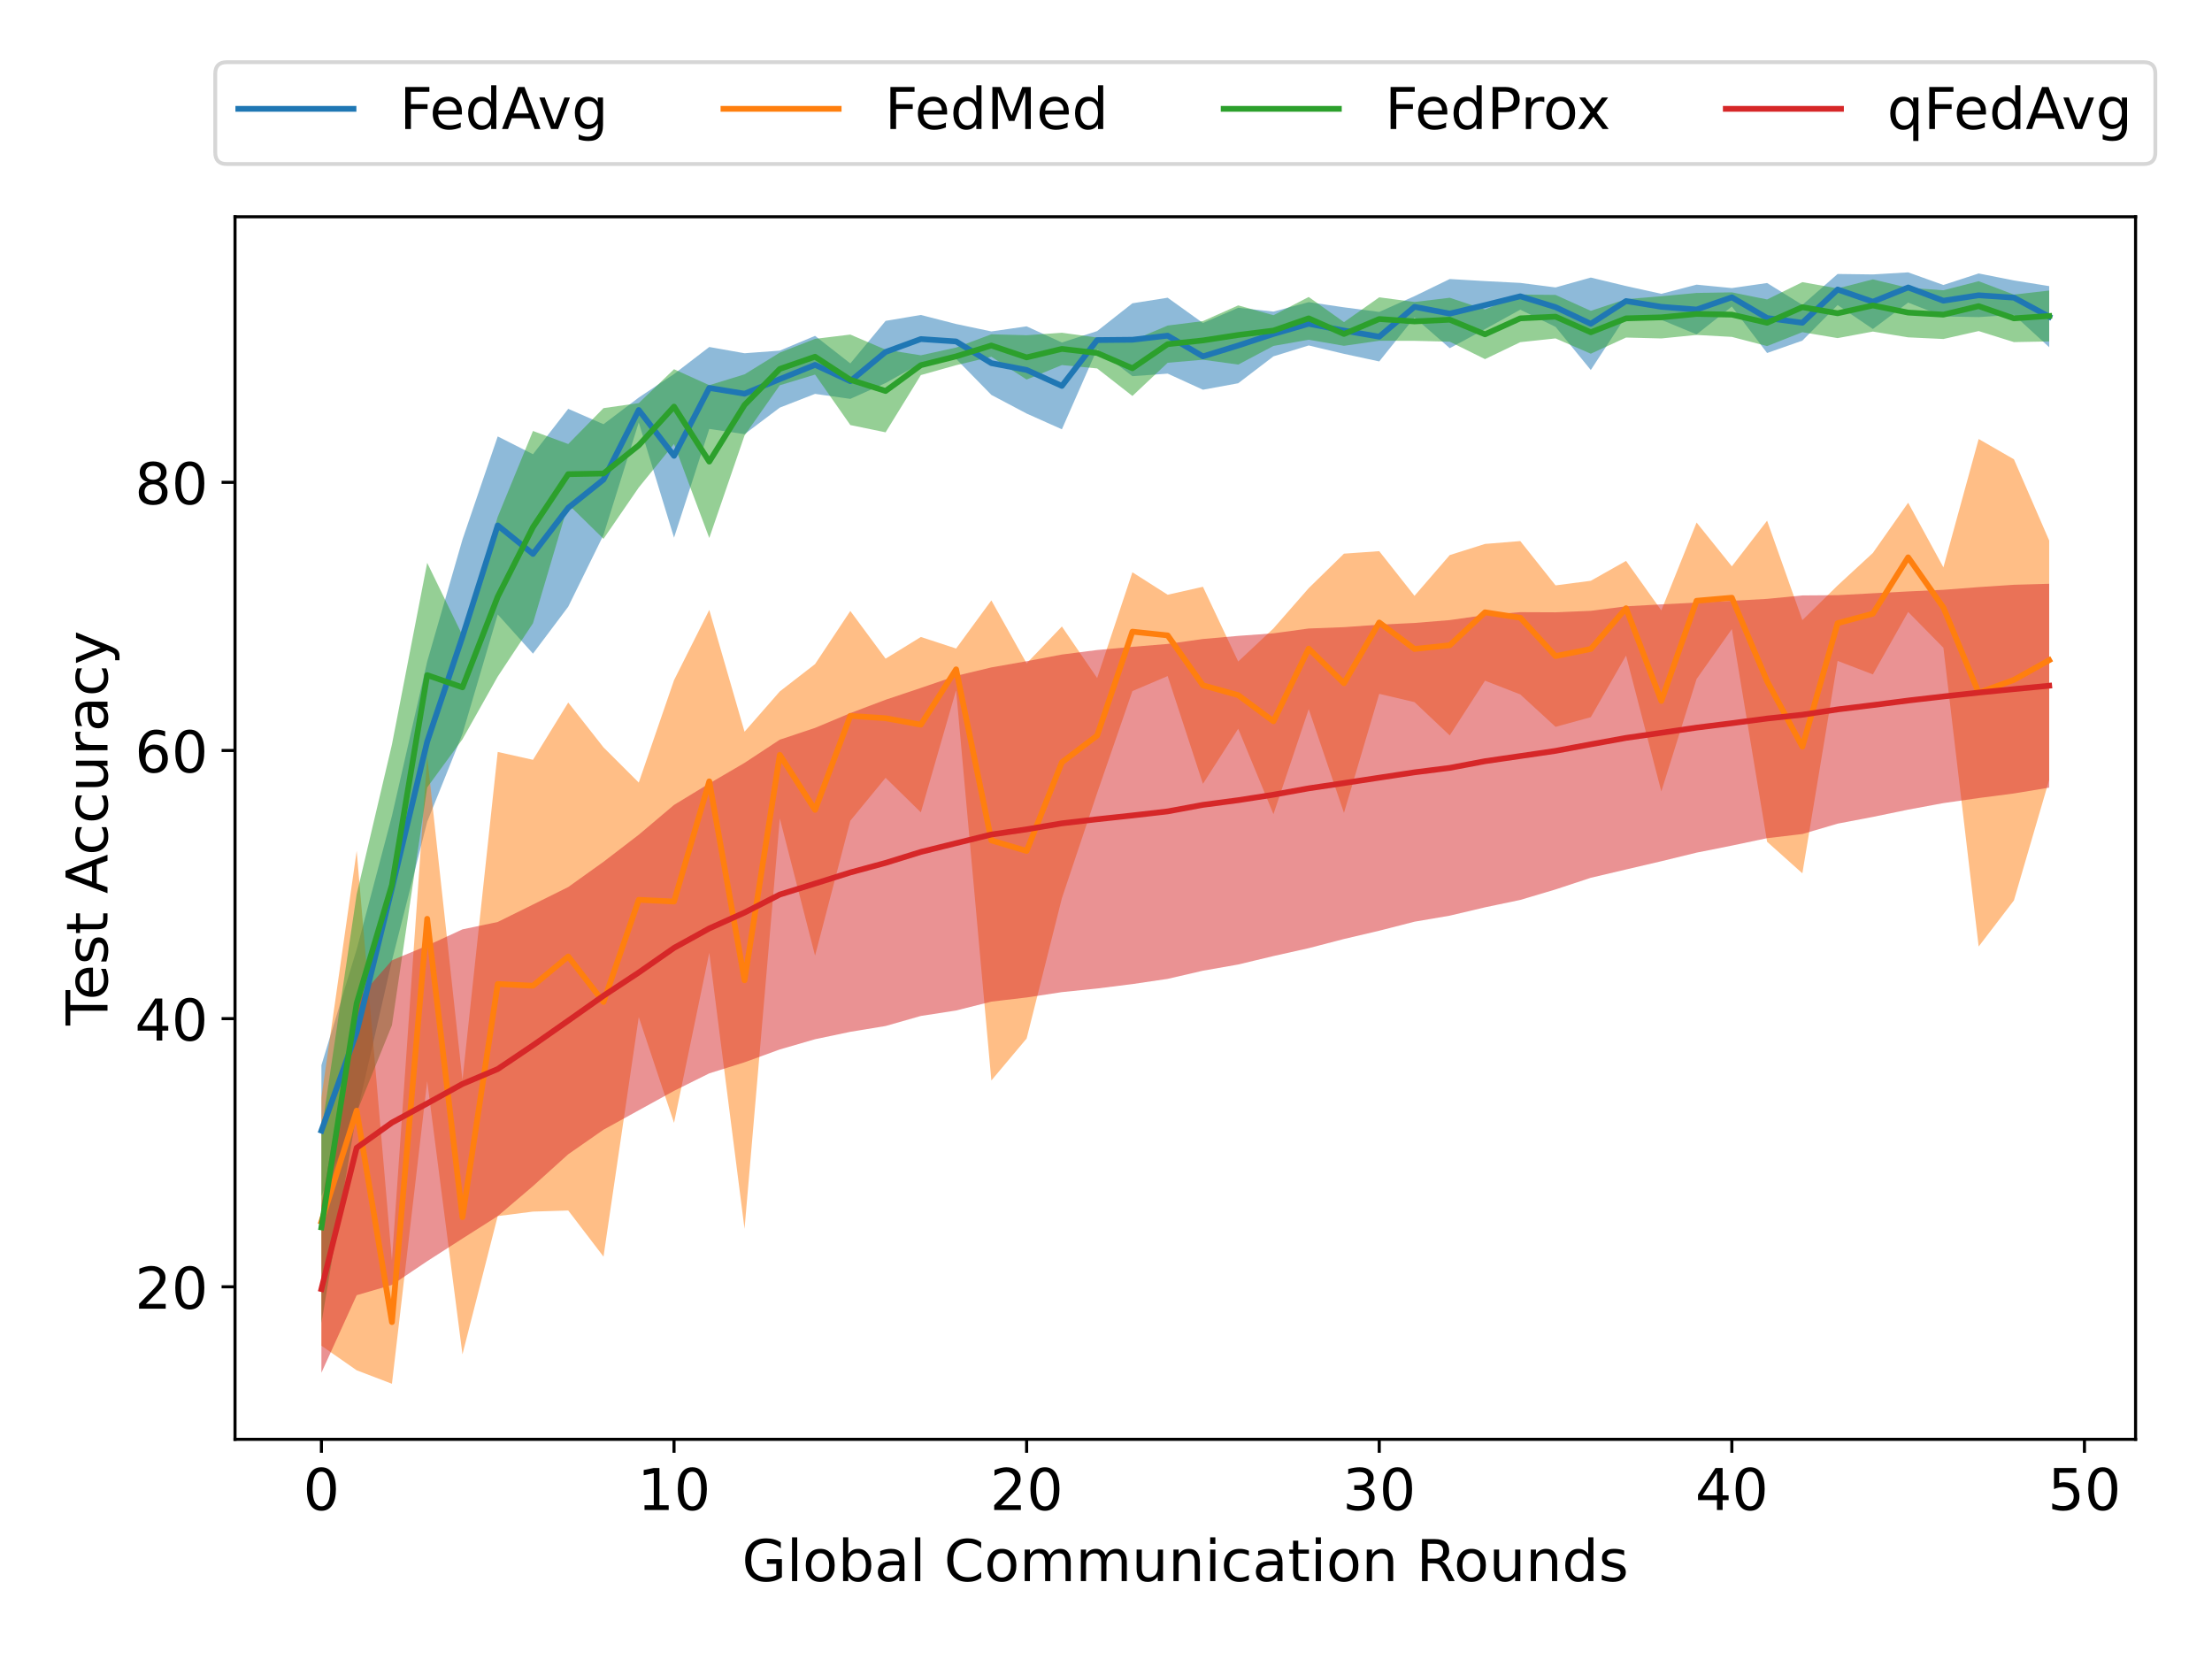 <?xml version="1.0" encoding="utf-8" standalone="no"?>
<!DOCTYPE svg PUBLIC "-//W3C//DTD SVG 1.1//EN"
  "http://www.w3.org/Graphics/SVG/1.1/DTD/svg11.dtd">
<!-- Created with matplotlib (https://matplotlib.org/) -->
<svg height="432pt" version="1.1" viewBox="0 0 576 432" width="576pt" xmlns="http://www.w3.org/2000/svg" xmlns:xlink="http://www.w3.org/1999/xlink">
 <defs>
  <style type="text/css">
*{stroke-linecap:butt;stroke-linejoin:round;}
  </style>
 </defs>
 <g id="figure_1">
  <g id="patch_1">
   <path d="M 0 432 
L 576 432 
L 576 0 
L 0 0 
z
" style="fill:#ffffff;"/>
  </g>
  <g id="axes_1">
   <g id="patch_2">
    <path d="M 61.2 374.8 
L 556.1 374.8 
L 556.1 56.448 
L 61.2 56.448 
z
" style="fill:#ffffff;"/>
   </g>
   <g id="PolyCollection_1">
    <path clip-path="url(#p985cd68b3c)" d="M 83.695 277.378 
L 83.695 311.46 
L 92.877 290.357 
L 102.059 250.155 
L 111.241 213.998 
L 120.423 191.121 
L 129.605 159.995 
L 138.786 170.208 
L 147.968 157.984 
L 157.15 139.308 
L 166.332 110.008 
L 175.514 140.005 
L 184.695 111.684 
L 193.877 113.06 
L 203.059 106.14 
L 212.241 102.563 
L 221.423 103.867 
L 230.605 99.744 
L 239.786 94.57 
L 248.968 93.452 
L 258.15 102.832 
L 267.332 107.69 
L 276.514 111.786 
L 285.695 90.902 
L 294.877 97.959 
L 304.059 97.292 
L 313.241 101.484 
L 322.423 99.8 
L 331.605 92.793 
L 340.786 89.957 
L 349.968 92.139 
L 359.15 94.116 
L 368.332 82.67 
L 377.514 90.666 
L 386.695 85.706 
L 395.877 80.641 
L 405.059 85.117 
L 414.241 96.351 
L 423.423 82.299 
L 432.605 83.279 
L 441.786 87.081 
L 450.968 79.824 
L 460.15 91.926 
L 469.332 88.701 
L 478.514 79.433 
L 487.695 85.676 
L 496.877 78.793 
L 506.059 82.402 
L 515.241 82.572 
L 524.423 81.992 
L 533.605 90.411 
L 533.605 74.504 
L 533.605 74.504 
L 524.423 73.023 
L 515.241 71.206 
L 506.059 74.205 
L 496.877 70.919 
L 487.695 71.461 
L 478.514 71.339 
L 469.332 79.396 
L 460.15 73.696 
L 450.968 75.015 
L 441.786 74.122 
L 432.605 76.51 
L 423.423 74.484 
L 414.241 72.276 
L 405.059 74.848 
L 395.877 73.667 
L 386.695 73.198 
L 377.514 72.658 
L 368.332 77.119 
L 359.15 81.229 
L 349.968 80.024 
L 340.786 78.671 
L 331.605 81.138 
L 322.423 80.141 
L 313.241 84.114 
L 304.059 77.523 
L 294.877 78.977 
L 285.695 86.211 
L 276.514 89.192 
L 267.332 84.979 
L 258.15 86.302 
L 248.968 84.368 
L 239.786 82.012 
L 230.605 83.557 
L 221.423 94.637 
L 212.241 87.455 
L 203.059 91.303 
L 193.877 91.984 
L 184.695 90.355 
L 175.514 97.391 
L 166.332 103.522 
L 157.15 110.462 
L 147.968 106.459 
L 138.786 118.277 
L 129.605 113.641 
L 120.423 140.499 
L 111.241 172.248 
L 102.059 212.461 
L 92.877 247.214 
L 83.695 277.378 
z
" style="fill:#1f77b4;fill-opacity:0.5;"/>
   </g>
   <g id="PolyCollection_2">
    <path clip-path="url(#p985cd68b3c)" d="M 83.695 285.794 
L 83.695 350.421 
L 92.877 356.824 
L 102.059 360.329 
L 111.241 281.538 
L 120.423 352.675 
L 129.605 316.665 
L 138.786 315.497 
L 147.968 315.212 
L 157.15 327.223 
L 166.332 264.848 
L 175.514 292.389 
L 184.695 248.108 
L 193.877 319.988 
L 203.059 213.099 
L 212.241 248.853 
L 221.423 213.714 
L 230.605 202.537 
L 239.786 211.537 
L 248.968 179.719 
L 258.15 281.35 
L 267.332 270.425 
L 276.514 233.894 
L 285.695 206.5 
L 294.877 179.951 
L 304.059 176.047 
L 313.241 204.104 
L 322.423 189.766 
L 331.605 212 
L 340.786 184.656 
L 349.968 211.671 
L 359.15 180.674 
L 368.332 182.832 
L 377.514 191.501 
L 386.695 177.253 
L 395.877 180.828 
L 405.059 189.268 
L 414.241 186.753 
L 423.423 170.714 
L 432.605 206.082 
L 441.786 176.819 
L 450.968 163.814 
L 460.15 219.195 
L 469.332 227.416 
L 478.514 172.093 
L 487.695 175.618 
L 496.877 159.345 
L 506.059 168.684 
L 515.241 246.474 
L 524.423 234.467 
L 533.605 203.062 
L 533.605 140.757 
L 533.605 140.757 
L 524.423 119.605 
L 515.241 114.316 
L 506.059 147.734 
L 496.877 130.909 
L 487.695 143.981 
L 478.514 152.456 
L 469.332 161.482 
L 460.15 135.584 
L 450.968 147.477 
L 441.786 136.062 
L 432.605 158.95 
L 423.423 146.057 
L 414.241 151.232 
L 405.059 152.429 
L 395.877 140.892 
L 386.695 141.639 
L 377.514 144.539 
L 368.332 155.153 
L 359.15 143.522 
L 349.968 144.168 
L 340.786 153.151 
L 331.605 163.639 
L 322.423 172.26 
L 313.241 152.796 
L 304.059 154.867 
L 294.877 149.017 
L 285.695 176.564 
L 276.514 163.135 
L 267.332 172.744 
L 258.15 156.34 
L 248.968 168.873 
L 239.786 165.869 
L 230.605 171.511 
L 221.423 159.096 
L 212.241 172.926 
L 203.059 180.042 
L 193.877 190.536 
L 184.695 158.821 
L 175.514 177.121 
L 166.332 203.778 
L 157.15 194.614 
L 147.968 182.937 
L 138.786 197.855 
L 129.605 195.803 
L 120.423 281.243 
L 111.241 196.988 
L 102.059 328.213 
L 92.877 221.584 
L 83.695 285.794 
z
" style="fill:#ff7f0e;fill-opacity:0.5;"/>
   </g>
   <g id="PolyCollection_3">
    <path clip-path="url(#p985cd68b3c)" d="M 83.695 294.657 
L 83.695 344.564 
L 92.877 289.673 
L 102.059 266.975 
L 111.241 205.04 
L 120.423 192.503 
L 129.605 176.18 
L 138.786 162.294 
L 147.968 131.319 
L 157.15 140.313 
L 166.332 126.949 
L 175.514 115.619 
L 184.695 140.098 
L 193.877 113.402 
L 203.059 100.322 
L 212.241 97.54 
L 221.423 110.68 
L 230.605 112.577 
L 239.786 97.674 
L 248.968 95.094 
L 258.15 92.897 
L 267.332 98.831 
L 276.514 95.062 
L 285.695 95.941 
L 294.877 103.109 
L 304.059 94.463 
L 313.241 93.673 
L 322.423 94.938 
L 331.605 90.08 
L 340.786 88.466 
L 349.968 90.048 
L 359.15 88.732 
L 368.332 88.753 
L 377.514 88.97 
L 386.695 93.515 
L 395.877 89.103 
L 405.059 88.121 
L 414.241 92.104 
L 423.423 87.896 
L 432.605 88.129 
L 441.786 87.216 
L 450.968 87.726 
L 460.15 90.121 
L 469.332 86.498 
L 478.514 88.042 
L 487.695 86.338 
L 496.877 87.844 
L 506.059 88.273 
L 515.241 86.209 
L 524.423 89.084 
L 533.605 88.907 
L 533.605 75.654 
L 533.605 75.654 
L 524.423 76.715 
L 515.241 73.226 
L 506.059 75.581 
L 496.877 74.95 
L 487.695 72.743 
L 478.514 75.105 
L 469.332 73.467 
L 460.15 77.976 
L 450.968 76.128 
L 441.786 76.284 
L 432.605 77.14 
L 423.423 77.902 
L 414.241 80.943 
L 405.059 76.794 
L 395.877 76.696 
L 386.695 80.592 
L 377.514 77.536 
L 368.332 78.637 
L 359.15 77.421 
L 349.968 83.883 
L 340.786 77.333 
L 331.605 82.083 
L 322.423 79.523 
L 313.241 83.617 
L 304.059 84.771 
L 294.877 88.677 
L 285.695 87.89 
L 276.514 86.647 
L 267.332 87.298 
L 258.15 87.044 
L 248.968 90.504 
L 239.786 92.52 
L 230.605 91.053 
L 221.423 87.117 
L 212.241 88.236 
L 203.059 91.818 
L 193.877 97.476 
L 184.695 100.303 
L 175.514 96.144 
L 166.332 104.966 
L 157.15 106.275 
L 147.968 115.622 
L 138.786 112.225 
L 129.605 134.58 
L 120.423 165.458 
L 111.241 146.556 
L 102.059 193.873 
L 92.877 232.872 
L 83.695 294.657 
z
" style="fill:#2ca02c;fill-opacity:0.5;"/>
   </g>
   <g id="PolyCollection_4">
    <path clip-path="url(#p985cd68b3c)" d="M 83.695 313.879 
L 83.695 357.466 
L 92.877 337.269 
L 102.059 334.591 
L 111.241 328.415 
L 120.423 322.516 
L 129.605 316.676 
L 138.786 308.855 
L 147.968 300.566 
L 157.15 294.177 
L 166.332 289.116 
L 175.514 284.058 
L 184.695 279.499 
L 193.877 276.617 
L 203.059 273.274 
L 212.241 270.613 
L 221.423 268.682 
L 230.605 267.17 
L 239.786 264.552 
L 248.968 263.132 
L 258.15 260.82 
L 267.332 259.738 
L 276.514 258.348 
L 285.695 257.403 
L 294.877 256.252 
L 304.059 254.893 
L 313.241 252.77 
L 322.423 251.154 
L 331.605 248.955 
L 340.786 246.901 
L 349.968 244.513 
L 359.15 242.357 
L 368.332 240.007 
L 377.514 238.436 
L 386.695 236.266 
L 395.877 234.34 
L 405.059 231.606 
L 414.241 228.574 
L 423.423 226.41 
L 432.605 224.265 
L 441.786 222.024 
L 450.968 220.192 
L 460.15 218.262 
L 469.332 217.177 
L 478.514 214.478 
L 487.695 212.724 
L 496.877 210.828 
L 506.059 209.127 
L 515.241 207.811 
L 524.423 206.614 
L 533.605 205.096 
L 533.605 152.019 
L 533.605 152.019 
L 524.423 152.274 
L 515.241 152.88 
L 506.059 153.588 
L 496.877 154.01 
L 487.695 154.488 
L 478.514 154.983 
L 469.332 155.049 
L 460.15 155.947 
L 450.968 156.447 
L 441.786 156.92 
L 432.605 157.374 
L 423.423 157.883 
L 414.241 159.056 
L 405.059 159.446 
L 395.877 159.407 
L 386.695 160.162 
L 377.514 161.47 
L 368.332 162.217 
L 359.15 162.661 
L 349.968 163.312 
L 340.786 163.661 
L 331.605 164.917 
L 322.423 165.58 
L 313.241 166.395 
L 304.059 167.679 
L 294.877 168.429 
L 285.695 169.261 
L 276.514 170.439 
L 267.332 172.178 
L 258.15 173.791 
L 248.968 175.99 
L 239.786 179.137 
L 230.605 182.217 
L 221.423 185.691 
L 212.241 189.541 
L 203.059 192.606 
L 193.877 198.649 
L 184.695 204.02 
L 175.514 209.6 
L 166.332 217.363 
L 157.15 224.41 
L 147.968 230.981 
L 138.786 235.541 
L 129.605 240.08 
L 120.423 242.005 
L 111.241 246.244 
L 102.059 250.068 
L 92.877 260.504 
L 83.695 313.879 
z
" style="fill:#d62728;fill-opacity:0.5;"/>
   </g>
   <g id="matplotlib.axis_1">
    <g id="xtick_1">
     <g id="line2d_1">
      <defs>
       <path d="M 0 0 
L 0 3.5 
" id="m542e01bc85" style="stroke:#000000;stroke-width:0.8;"/>
      </defs>
      <g>
       <use style="stroke:#000000;stroke-width:0.8;" x="83.695" xlink:href="#m542e01bc85" y="374.8"/>
      </g>
     </g>
     <g id="text_1">
      <!-- 0 -->
      <defs>
       <path d="M 31.781 66.406 
Q 24.172 66.406 20.328 58.906 
Q 16.5 51.422 16.5 36.375 
Q 16.5 21.391 20.328 13.891 
Q 24.172 6.391 31.781 6.391 
Q 39.453 6.391 43.281 13.891 
Q 47.125 21.391 47.125 36.375 
Q 47.125 51.422 43.281 58.906 
Q 39.453 66.406 31.781 66.406 
z
M 31.781 74.219 
Q 44.047 74.219 50.516 64.516 
Q 56.984 54.828 56.984 36.375 
Q 56.984 17.969 50.516 8.266 
Q 44.047 -1.422 31.781 -1.422 
Q 19.531 -1.422 13.062 8.266 
Q 6.594 17.969 6.594 36.375 
Q 6.594 54.828 13.062 64.516 
Q 19.531 74.219 31.781 74.219 
z
" id="DejaVuSans-48"/>
      </defs>
      <g transform="translate(78.924 393.198)scale(0.15 -0.15)">
       <use xlink:href="#DejaVuSans-48"/>
      </g>
     </g>
    </g>
    <g id="xtick_2">
     <g id="line2d_2">
      <g>
       <use style="stroke:#000000;stroke-width:0.8;" x="175.514" xlink:href="#m542e01bc85" y="374.8"/>
      </g>
     </g>
     <g id="text_2">
      <!-- 10 -->
      <defs>
       <path d="M 12.406 8.297 
L 28.516 8.297 
L 28.516 63.922 
L 10.984 60.406 
L 10.984 69.391 
L 28.422 72.906 
L 38.281 72.906 
L 38.281 8.297 
L 54.391 8.297 
L 54.391 0 
L 12.406 0 
z
" id="DejaVuSans-49"/>
      </defs>
      <g transform="translate(165.97 393.198)scale(0.15 -0.15)">
       <use xlink:href="#DejaVuSans-49"/>
       <use x="63.623" xlink:href="#DejaVuSans-48"/>
      </g>
     </g>
    </g>
    <g id="xtick_3">
     <g id="line2d_3">
      <g>
       <use style="stroke:#000000;stroke-width:0.8;" x="267.332" xlink:href="#m542e01bc85" y="374.8"/>
      </g>
     </g>
     <g id="text_3">
      <!-- 20 -->
      <defs>
       <path d="M 19.188 8.297 
L 53.609 8.297 
L 53.609 0 
L 7.328 0 
L 7.328 8.297 
Q 12.938 14.109 22.625 23.891 
Q 32.328 33.688 34.812 36.531 
Q 39.547 41.844 41.422 45.531 
Q 43.312 49.219 43.312 52.781 
Q 43.312 58.594 39.234 62.25 
Q 35.156 65.922 28.609 65.922 
Q 23.969 65.922 18.812 64.312 
Q 13.672 62.703 7.812 59.422 
L 7.812 69.391 
Q 13.766 71.781 18.938 73 
Q 24.125 74.219 28.422 74.219 
Q 39.75 74.219 46.484 68.547 
Q 53.219 62.891 53.219 53.422 
Q 53.219 48.922 51.531 44.891 
Q 49.859 40.875 45.406 35.406 
Q 44.188 33.984 37.641 27.219 
Q 31.109 20.453 19.188 8.297 
z
" id="DejaVuSans-50"/>
      </defs>
      <g transform="translate(257.788 393.198)scale(0.15 -0.15)">
       <use xlink:href="#DejaVuSans-50"/>
       <use x="63.623" xlink:href="#DejaVuSans-48"/>
      </g>
     </g>
    </g>
    <g id="xtick_4">
     <g id="line2d_4">
      <g>
       <use style="stroke:#000000;stroke-width:0.8;" x="359.15" xlink:href="#m542e01bc85" y="374.8"/>
      </g>
     </g>
     <g id="text_4">
      <!-- 30 -->
      <defs>
       <path d="M 40.578 39.312 
Q 47.656 37.797 51.625 33 
Q 55.609 28.219 55.609 21.188 
Q 55.609 10.406 48.188 4.484 
Q 40.766 -1.422 27.094 -1.422 
Q 22.516 -1.422 17.656 -0.516 
Q 12.797 0.391 7.625 2.203 
L 7.625 11.719 
Q 11.719 9.328 16.594 8.109 
Q 21.484 6.891 26.812 6.891 
Q 36.078 6.891 40.938 10.547 
Q 45.797 14.203 45.797 21.188 
Q 45.797 27.641 41.281 31.266 
Q 36.766 34.906 28.719 34.906 
L 20.219 34.906 
L 20.219 43.016 
L 29.109 43.016 
Q 36.375 43.016 40.234 45.922 
Q 44.094 48.828 44.094 54.297 
Q 44.094 59.906 40.109 62.906 
Q 36.141 65.922 28.719 65.922 
Q 24.656 65.922 20.016 65.031 
Q 15.375 64.156 9.812 62.312 
L 9.812 71.094 
Q 15.438 72.656 20.344 73.438 
Q 25.25 74.219 29.594 74.219 
Q 40.828 74.219 47.359 69.109 
Q 53.906 64.016 53.906 55.328 
Q 53.906 49.266 50.438 45.094 
Q 46.969 40.922 40.578 39.312 
z
" id="DejaVuSans-51"/>
      </defs>
      <g transform="translate(349.606 393.198)scale(0.15 -0.15)">
       <use xlink:href="#DejaVuSans-51"/>
       <use x="63.623" xlink:href="#DejaVuSans-48"/>
      </g>
     </g>
    </g>
    <g id="xtick_5">
     <g id="line2d_5">
      <g>
       <use style="stroke:#000000;stroke-width:0.8;" x="450.968" xlink:href="#m542e01bc85" y="374.8"/>
      </g>
     </g>
     <g id="text_5">
      <!-- 40 -->
      <defs>
       <path d="M 37.797 64.312 
L 12.891 25.391 
L 37.797 25.391 
z
M 35.203 72.906 
L 47.609 72.906 
L 47.609 25.391 
L 58.016 25.391 
L 58.016 17.188 
L 47.609 17.188 
L 47.609 0 
L 37.797 0 
L 37.797 17.188 
L 4.891 17.188 
L 4.891 26.703 
z
" id="DejaVuSans-52"/>
      </defs>
      <g transform="translate(441.424 393.198)scale(0.15 -0.15)">
       <use xlink:href="#DejaVuSans-52"/>
       <use x="63.623" xlink:href="#DejaVuSans-48"/>
      </g>
     </g>
    </g>
    <g id="xtick_6">
     <g id="line2d_6">
      <g>
       <use style="stroke:#000000;stroke-width:0.8;" x="542.786" xlink:href="#m542e01bc85" y="374.8"/>
      </g>
     </g>
     <g id="text_6">
      <!-- 50 -->
      <defs>
       <path d="M 10.797 72.906 
L 49.516 72.906 
L 49.516 64.594 
L 19.828 64.594 
L 19.828 46.734 
Q 21.969 47.469 24.109 47.828 
Q 26.266 48.188 28.422 48.188 
Q 40.625 48.188 47.75 41.5 
Q 54.891 34.812 54.891 23.391 
Q 54.891 11.625 47.562 5.094 
Q 40.234 -1.422 26.906 -1.422 
Q 22.312 -1.422 17.547 -0.641 
Q 12.797 0.141 7.719 1.703 
L 7.719 11.625 
Q 12.109 9.234 16.797 8.062 
Q 21.484 6.891 26.703 6.891 
Q 35.156 6.891 40.078 11.328 
Q 45.016 15.766 45.016 23.391 
Q 45.016 31 40.078 35.438 
Q 35.156 39.891 26.703 39.891 
Q 22.75 39.891 18.812 39.016 
Q 14.891 38.141 10.797 36.281 
z
" id="DejaVuSans-53"/>
      </defs>
      <g transform="translate(533.243 393.198)scale(0.15 -0.15)">
       <use xlink:href="#DejaVuSans-53"/>
       <use x="63.623" xlink:href="#DejaVuSans-48"/>
      </g>
     </g>
    </g>
    <g id="text_7">
     <!-- Global Communication Rounds -->
     <defs>
      <path d="M 59.516 10.406 
L 59.516 29.984 
L 43.406 29.984 
L 43.406 38.094 
L 69.281 38.094 
L 69.281 6.781 
Q 63.578 2.734 56.688 0.656 
Q 49.812 -1.422 42 -1.422 
Q 24.906 -1.422 15.25 8.562 
Q 5.609 18.562 5.609 36.375 
Q 5.609 54.25 15.25 64.234 
Q 24.906 74.219 42 74.219 
Q 49.125 74.219 55.547 72.453 
Q 61.969 70.703 67.391 67.281 
L 67.391 56.781 
Q 61.922 61.422 55.766 63.766 
Q 49.609 66.109 42.828 66.109 
Q 29.438 66.109 22.719 58.641 
Q 16.016 51.172 16.016 36.375 
Q 16.016 21.625 22.719 14.156 
Q 29.438 6.688 42.828 6.688 
Q 48.047 6.688 52.141 7.594 
Q 56.25 8.5 59.516 10.406 
z
" id="DejaVuSans-71"/>
      <path d="M 9.422 75.984 
L 18.406 75.984 
L 18.406 0 
L 9.422 0 
z
" id="DejaVuSans-108"/>
      <path d="M 30.609 48.391 
Q 23.391 48.391 19.188 42.75 
Q 14.984 37.109 14.984 27.297 
Q 14.984 17.484 19.156 11.844 
Q 23.344 6.203 30.609 6.203 
Q 37.797 6.203 41.984 11.859 
Q 46.188 17.531 46.188 27.297 
Q 46.188 37.016 41.984 42.703 
Q 37.797 48.391 30.609 48.391 
z
M 30.609 56 
Q 42.328 56 49.016 48.375 
Q 55.719 40.766 55.719 27.297 
Q 55.719 13.875 49.016 6.219 
Q 42.328 -1.422 30.609 -1.422 
Q 18.844 -1.422 12.172 6.219 
Q 5.516 13.875 5.516 27.297 
Q 5.516 40.766 12.172 48.375 
Q 18.844 56 30.609 56 
z
" id="DejaVuSans-111"/>
      <path d="M 48.688 27.297 
Q 48.688 37.203 44.609 42.844 
Q 40.531 48.484 33.406 48.484 
Q 26.266 48.484 22.188 42.844 
Q 18.109 37.203 18.109 27.297 
Q 18.109 17.391 22.188 11.75 
Q 26.266 6.109 33.406 6.109 
Q 40.531 6.109 44.609 11.75 
Q 48.688 17.391 48.688 27.297 
z
M 18.109 46.391 
Q 20.953 51.266 25.266 53.625 
Q 29.594 56 35.594 56 
Q 45.562 56 51.781 48.094 
Q 58.016 40.188 58.016 27.297 
Q 58.016 14.406 51.781 6.484 
Q 45.562 -1.422 35.594 -1.422 
Q 29.594 -1.422 25.266 0.953 
Q 20.953 3.328 18.109 8.203 
L 18.109 0 
L 9.078 0 
L 9.078 75.984 
L 18.109 75.984 
z
" id="DejaVuSans-98"/>
      <path d="M 34.281 27.484 
Q 23.391 27.484 19.188 25 
Q 14.984 22.516 14.984 16.5 
Q 14.984 11.719 18.141 8.906 
Q 21.297 6.109 26.703 6.109 
Q 34.188 6.109 38.703 11.406 
Q 43.219 16.703 43.219 25.484 
L 43.219 27.484 
z
M 52.203 31.203 
L 52.203 0 
L 43.219 0 
L 43.219 8.297 
Q 40.141 3.328 35.547 0.953 
Q 30.953 -1.422 24.312 -1.422 
Q 15.922 -1.422 10.953 3.297 
Q 6 8.016 6 15.922 
Q 6 25.141 12.172 29.828 
Q 18.359 34.516 30.609 34.516 
L 43.219 34.516 
L 43.219 35.406 
Q 43.219 41.609 39.141 45 
Q 35.062 48.391 27.688 48.391 
Q 23 48.391 18.547 47.266 
Q 14.109 46.141 10.016 43.891 
L 10.016 52.203 
Q 14.938 54.109 19.578 55.047 
Q 24.219 56 28.609 56 
Q 40.484 56 46.344 49.844 
Q 52.203 43.703 52.203 31.203 
z
" id="DejaVuSans-97"/>
      <path id="DejaVuSans-32"/>
      <path d="M 64.406 67.281 
L 64.406 56.891 
Q 59.422 61.531 53.781 63.812 
Q 48.141 66.109 41.797 66.109 
Q 29.297 66.109 22.656 58.469 
Q 16.016 50.828 16.016 36.375 
Q 16.016 21.969 22.656 14.328 
Q 29.297 6.688 41.797 6.688 
Q 48.141 6.688 53.781 8.984 
Q 59.422 11.281 64.406 15.922 
L 64.406 5.609 
Q 59.234 2.094 53.438 0.328 
Q 47.656 -1.422 41.219 -1.422 
Q 24.656 -1.422 15.125 8.703 
Q 5.609 18.844 5.609 36.375 
Q 5.609 53.953 15.125 64.078 
Q 24.656 74.219 41.219 74.219 
Q 47.75 74.219 53.531 72.484 
Q 59.328 70.75 64.406 67.281 
z
" id="DejaVuSans-67"/>
      <path d="M 52 44.188 
Q 55.375 50.25 60.062 53.125 
Q 64.75 56 71.094 56 
Q 79.641 56 84.281 50.016 
Q 88.922 44.047 88.922 33.016 
L 88.922 0 
L 79.891 0 
L 79.891 32.719 
Q 79.891 40.578 77.094 44.375 
Q 74.312 48.188 68.609 48.188 
Q 61.625 48.188 57.562 43.547 
Q 53.516 38.922 53.516 30.906 
L 53.516 0 
L 44.484 0 
L 44.484 32.719 
Q 44.484 40.625 41.703 44.406 
Q 38.922 48.188 33.109 48.188 
Q 26.219 48.188 22.156 43.531 
Q 18.109 38.875 18.109 30.906 
L 18.109 0 
L 9.078 0 
L 9.078 54.688 
L 18.109 54.688 
L 18.109 46.188 
Q 21.188 51.219 25.484 53.609 
Q 29.781 56 35.688 56 
Q 41.656 56 45.828 52.969 
Q 50 49.953 52 44.188 
z
" id="DejaVuSans-109"/>
      <path d="M 8.5 21.578 
L 8.5 54.688 
L 17.484 54.688 
L 17.484 21.922 
Q 17.484 14.156 20.5 10.266 
Q 23.531 6.391 29.594 6.391 
Q 36.859 6.391 41.078 11.031 
Q 45.312 15.672 45.312 23.688 
L 45.312 54.688 
L 54.297 54.688 
L 54.297 0 
L 45.312 0 
L 45.312 8.406 
Q 42.047 3.422 37.719 1 
Q 33.406 -1.422 27.688 -1.422 
Q 18.266 -1.422 13.375 4.438 
Q 8.5 10.297 8.5 21.578 
z
M 31.109 56 
z
" id="DejaVuSans-117"/>
      <path d="M 54.891 33.016 
L 54.891 0 
L 45.906 0 
L 45.906 32.719 
Q 45.906 40.484 42.875 44.328 
Q 39.844 48.188 33.797 48.188 
Q 26.516 48.188 22.312 43.547 
Q 18.109 38.922 18.109 30.906 
L 18.109 0 
L 9.078 0 
L 9.078 54.688 
L 18.109 54.688 
L 18.109 46.188 
Q 21.344 51.125 25.703 53.562 
Q 30.078 56 35.797 56 
Q 45.219 56 50.047 50.172 
Q 54.891 44.344 54.891 33.016 
z
" id="DejaVuSans-110"/>
      <path d="M 9.422 54.688 
L 18.406 54.688 
L 18.406 0 
L 9.422 0 
z
M 9.422 75.984 
L 18.406 75.984 
L 18.406 64.594 
L 9.422 64.594 
z
" id="DejaVuSans-105"/>
      <path d="M 48.781 52.594 
L 48.781 44.188 
Q 44.969 46.297 41.141 47.344 
Q 37.312 48.391 33.406 48.391 
Q 24.656 48.391 19.812 42.844 
Q 14.984 37.312 14.984 27.297 
Q 14.984 17.281 19.812 11.734 
Q 24.656 6.203 33.406 6.203 
Q 37.312 6.203 41.141 7.25 
Q 44.969 8.297 48.781 10.406 
L 48.781 2.094 
Q 45.016 0.344 40.984 -0.531 
Q 36.969 -1.422 32.422 -1.422 
Q 20.062 -1.422 12.781 6.344 
Q 5.516 14.109 5.516 27.297 
Q 5.516 40.672 12.859 48.328 
Q 20.219 56 33.016 56 
Q 37.156 56 41.109 55.141 
Q 45.062 54.297 48.781 52.594 
z
" id="DejaVuSans-99"/>
      <path d="M 18.312 70.219 
L 18.312 54.688 
L 36.812 54.688 
L 36.812 47.703 
L 18.312 47.703 
L 18.312 18.016 
Q 18.312 11.328 20.141 9.422 
Q 21.969 7.516 27.594 7.516 
L 36.812 7.516 
L 36.812 0 
L 27.594 0 
Q 17.188 0 13.234 3.875 
Q 9.281 7.766 9.281 18.016 
L 9.281 47.703 
L 2.688 47.703 
L 2.688 54.688 
L 9.281 54.688 
L 9.281 70.219 
z
" id="DejaVuSans-116"/>
      <path d="M 44.391 34.188 
Q 47.562 33.109 50.562 29.594 
Q 53.562 26.078 56.594 19.922 
L 66.609 0 
L 56 0 
L 46.688 18.703 
Q 43.062 26.031 39.672 28.422 
Q 36.281 30.812 30.422 30.812 
L 19.672 30.812 
L 19.672 0 
L 9.812 0 
L 9.812 72.906 
L 32.078 72.906 
Q 44.578 72.906 50.734 67.672 
Q 56.891 62.453 56.891 51.906 
Q 56.891 45.016 53.688 40.469 
Q 50.484 35.938 44.391 34.188 
z
M 19.672 64.797 
L 19.672 38.922 
L 32.078 38.922 
Q 39.203 38.922 42.844 42.219 
Q 46.484 45.516 46.484 51.906 
Q 46.484 58.297 42.844 61.547 
Q 39.203 64.797 32.078 64.797 
z
" id="DejaVuSans-82"/>
      <path d="M 45.406 46.391 
L 45.406 75.984 
L 54.391 75.984 
L 54.391 0 
L 45.406 0 
L 45.406 8.203 
Q 42.578 3.328 38.25 0.953 
Q 33.938 -1.422 27.875 -1.422 
Q 17.969 -1.422 11.734 6.484 
Q 5.516 14.406 5.516 27.297 
Q 5.516 40.188 11.734 48.094 
Q 17.969 56 27.875 56 
Q 33.938 56 38.25 53.625 
Q 42.578 51.266 45.406 46.391 
z
M 14.797 27.297 
Q 14.797 17.391 18.875 11.75 
Q 22.953 6.109 30.078 6.109 
Q 37.203 6.109 41.297 11.75 
Q 45.406 17.391 45.406 27.297 
Q 45.406 37.203 41.297 42.844 
Q 37.203 48.484 30.078 48.484 
Q 22.953 48.484 18.875 42.844 
Q 14.797 37.203 14.797 27.297 
z
" id="DejaVuSans-100"/>
      <path d="M 44.281 53.078 
L 44.281 44.578 
Q 40.484 46.531 36.375 47.5 
Q 32.281 48.484 27.875 48.484 
Q 21.188 48.484 17.844 46.438 
Q 14.5 44.391 14.5 40.281 
Q 14.5 37.156 16.891 35.375 
Q 19.281 33.594 26.516 31.984 
L 29.594 31.297 
Q 39.156 29.25 43.188 25.516 
Q 47.219 21.781 47.219 15.094 
Q 47.219 7.469 41.188 3.016 
Q 35.156 -1.422 24.609 -1.422 
Q 20.219 -1.422 15.453 -0.562 
Q 10.688 0.297 5.422 2 
L 5.422 11.281 
Q 10.406 8.688 15.234 7.391 
Q 20.062 6.109 24.812 6.109 
Q 31.156 6.109 34.562 8.281 
Q 37.984 10.453 37.984 14.406 
Q 37.984 18.062 35.516 20.016 
Q 33.062 21.969 24.703 23.781 
L 21.578 24.516 
Q 13.234 26.266 9.516 29.906 
Q 5.812 33.547 5.812 39.891 
Q 5.812 47.609 11.281 51.797 
Q 16.75 56 26.812 56 
Q 31.781 56 36.172 55.266 
Q 40.578 54.547 44.281 53.078 
z
" id="DejaVuSans-115"/>
     </defs>
     <g transform="translate(193.207 411.715)scale(0.15 -0.15)">
      <use xlink:href="#DejaVuSans-71"/>
      <use x="77.49" xlink:href="#DejaVuSans-108"/>
      <use x="105.273" xlink:href="#DejaVuSans-111"/>
      <use x="166.455" xlink:href="#DejaVuSans-98"/>
      <use x="229.932" xlink:href="#DejaVuSans-97"/>
      <use x="291.211" xlink:href="#DejaVuSans-108"/>
      <use x="318.994" xlink:href="#DejaVuSans-32"/>
      <use x="350.781" xlink:href="#DejaVuSans-67"/>
      <use x="420.605" xlink:href="#DejaVuSans-111"/>
      <use x="481.787" xlink:href="#DejaVuSans-109"/>
      <use x="579.199" xlink:href="#DejaVuSans-109"/>
      <use x="676.611" xlink:href="#DejaVuSans-117"/>
      <use x="739.99" xlink:href="#DejaVuSans-110"/>
      <use x="803.369" xlink:href="#DejaVuSans-105"/>
      <use x="831.152" xlink:href="#DejaVuSans-99"/>
      <use x="886.133" xlink:href="#DejaVuSans-97"/>
      <use x="947.412" xlink:href="#DejaVuSans-116"/>
      <use x="986.621" xlink:href="#DejaVuSans-105"/>
      <use x="1014.404" xlink:href="#DejaVuSans-111"/>
      <use x="1075.586" xlink:href="#DejaVuSans-110"/>
      <use x="1138.965" xlink:href="#DejaVuSans-32"/>
      <use x="1170.752" xlink:href="#DejaVuSans-82"/>
      <use x="1235.734" xlink:href="#DejaVuSans-111"/>
      <use x="1296.916" xlink:href="#DejaVuSans-117"/>
      <use x="1360.295" xlink:href="#DejaVuSans-110"/>
      <use x="1423.674" xlink:href="#DejaVuSans-100"/>
      <use x="1487.15" xlink:href="#DejaVuSans-115"/>
     </g>
    </g>
   </g>
   <g id="matplotlib.axis_2">
    <g id="ytick_1">
     <g id="line2d_7">
      <defs>
       <path d="M 0 0 
L -3.5 0 
" id="mb7d73de2bc" style="stroke:#000000;stroke-width:0.8;"/>
      </defs>
      <g>
       <use style="stroke:#000000;stroke-width:0.8;" x="61.2" xlink:href="#mb7d73de2bc" y="335.079"/>
      </g>
     </g>
     <g id="text_8">
      <!-- 20 -->
      <g transform="translate(35.112 340.778)scale(0.15 -0.15)">
       <use xlink:href="#DejaVuSans-50"/>
       <use x="63.623" xlink:href="#DejaVuSans-48"/>
      </g>
     </g>
    </g>
    <g id="ytick_2">
     <g id="line2d_8">
      <g>
       <use style="stroke:#000000;stroke-width:0.8;" x="61.2" xlink:href="#mb7d73de2bc" y="265.25"/>
      </g>
     </g>
     <g id="text_9">
      <!-- 40 -->
      <g transform="translate(35.112 270.949)scale(0.15 -0.15)">
       <use xlink:href="#DejaVuSans-52"/>
       <use x="63.623" xlink:href="#DejaVuSans-48"/>
      </g>
     </g>
    </g>
    <g id="ytick_3">
     <g id="line2d_9">
      <g>
       <use style="stroke:#000000;stroke-width:0.8;" x="61.2" xlink:href="#mb7d73de2bc" y="195.421"/>
      </g>
     </g>
     <g id="text_10">
      <!-- 60 -->
      <defs>
       <path d="M 33.016 40.375 
Q 26.375 40.375 22.484 35.828 
Q 18.609 31.297 18.609 23.391 
Q 18.609 15.531 22.484 10.953 
Q 26.375 6.391 33.016 6.391 
Q 39.656 6.391 43.531 10.953 
Q 47.406 15.531 47.406 23.391 
Q 47.406 31.297 43.531 35.828 
Q 39.656 40.375 33.016 40.375 
z
M 52.594 71.297 
L 52.594 62.312 
Q 48.875 64.062 45.094 64.984 
Q 41.312 65.922 37.594 65.922 
Q 27.828 65.922 22.672 59.328 
Q 17.531 52.734 16.797 39.406 
Q 19.672 43.656 24.016 45.922 
Q 28.375 48.188 33.594 48.188 
Q 44.578 48.188 50.953 41.516 
Q 57.328 34.859 57.328 23.391 
Q 57.328 12.156 50.688 5.359 
Q 44.047 -1.422 33.016 -1.422 
Q 20.359 -1.422 13.672 8.266 
Q 6.984 17.969 6.984 36.375 
Q 6.984 53.656 15.188 63.938 
Q 23.391 74.219 37.203 74.219 
Q 40.922 74.219 44.703 73.484 
Q 48.484 72.75 52.594 71.297 
z
" id="DejaVuSans-54"/>
      </defs>
      <g transform="translate(35.112 201.12)scale(0.15 -0.15)">
       <use xlink:href="#DejaVuSans-54"/>
       <use x="63.623" xlink:href="#DejaVuSans-48"/>
      </g>
     </g>
    </g>
    <g id="ytick_4">
     <g id="line2d_10">
      <g>
       <use style="stroke:#000000;stroke-width:0.8;" x="61.2" xlink:href="#mb7d73de2bc" y="125.592"/>
      </g>
     </g>
     <g id="text_11">
      <!-- 80 -->
      <defs>
       <path d="M 31.781 34.625 
Q 24.75 34.625 20.719 30.859 
Q 16.703 27.094 16.703 20.516 
Q 16.703 13.922 20.719 10.156 
Q 24.75 6.391 31.781 6.391 
Q 38.812 6.391 42.859 10.172 
Q 46.922 13.969 46.922 20.516 
Q 46.922 27.094 42.891 30.859 
Q 38.875 34.625 31.781 34.625 
z
M 21.922 38.812 
Q 15.578 40.375 12.031 44.719 
Q 8.5 49.078 8.5 55.328 
Q 8.5 64.062 14.719 69.141 
Q 20.953 74.219 31.781 74.219 
Q 42.672 74.219 48.875 69.141 
Q 55.078 64.062 55.078 55.328 
Q 55.078 49.078 51.531 44.719 
Q 48 40.375 41.703 38.812 
Q 48.828 37.156 52.797 32.312 
Q 56.781 27.484 56.781 20.516 
Q 56.781 9.906 50.312 4.234 
Q 43.844 -1.422 31.781 -1.422 
Q 19.734 -1.422 13.25 4.234 
Q 6.781 9.906 6.781 20.516 
Q 6.781 27.484 10.781 32.312 
Q 14.797 37.156 21.922 38.812 
z
M 18.312 54.391 
Q 18.312 48.734 21.844 45.562 
Q 25.391 42.391 31.781 42.391 
Q 38.141 42.391 41.719 45.562 
Q 45.312 48.734 45.312 54.391 
Q 45.312 60.062 41.719 63.234 
Q 38.141 66.406 31.781 66.406 
Q 25.391 66.406 21.844 63.234 
Q 18.312 60.062 18.312 54.391 
z
" id="DejaVuSans-56"/>
      </defs>
      <g transform="translate(35.112 131.291)scale(0.15 -0.15)">
       <use xlink:href="#DejaVuSans-56"/>
       <use x="63.623" xlink:href="#DejaVuSans-48"/>
      </g>
     </g>
    </g>
    <g id="text_12">
     <!-- Test Accuracy -->
     <defs>
      <path d="M -0.297 72.906 
L 61.375 72.906 
L 61.375 64.594 
L 35.5 64.594 
L 35.5 0 
L 25.594 0 
L 25.594 64.594 
L -0.297 64.594 
z
" id="DejaVuSans-84"/>
      <path d="M 56.203 29.594 
L 56.203 25.203 
L 14.891 25.203 
Q 15.484 15.922 20.484 11.062 
Q 25.484 6.203 34.422 6.203 
Q 39.594 6.203 44.453 7.469 
Q 49.312 8.734 54.109 11.281 
L 54.109 2.781 
Q 49.266 0.734 44.188 -0.344 
Q 39.109 -1.422 33.891 -1.422 
Q 20.797 -1.422 13.156 6.188 
Q 5.516 13.812 5.516 26.812 
Q 5.516 40.234 12.766 48.109 
Q 20.016 56 32.328 56 
Q 43.359 56 49.781 48.891 
Q 56.203 41.797 56.203 29.594 
z
M 47.219 32.234 
Q 47.125 39.594 43.094 43.984 
Q 39.062 48.391 32.422 48.391 
Q 24.906 48.391 20.391 44.141 
Q 15.875 39.891 15.188 32.172 
z
" id="DejaVuSans-101"/>
      <path d="M 34.188 63.188 
L 20.797 26.906 
L 47.609 26.906 
z
M 28.609 72.906 
L 39.797 72.906 
L 67.578 0 
L 57.328 0 
L 50.688 18.703 
L 17.828 18.703 
L 11.188 0 
L 0.781 0 
z
" id="DejaVuSans-65"/>
      <path d="M 41.109 46.297 
Q 39.594 47.172 37.812 47.578 
Q 36.031 48 33.891 48 
Q 26.266 48 22.188 43.047 
Q 18.109 38.094 18.109 28.812 
L 18.109 0 
L 9.078 0 
L 9.078 54.688 
L 18.109 54.688 
L 18.109 46.188 
Q 20.953 51.172 25.484 53.578 
Q 30.031 56 36.531 56 
Q 37.453 56 38.578 55.875 
Q 39.703 55.766 41.062 55.516 
z
" id="DejaVuSans-114"/>
      <path d="M 32.172 -5.078 
Q 28.375 -14.844 24.75 -17.812 
Q 21.141 -20.797 15.094 -20.797 
L 7.906 -20.797 
L 7.906 -13.281 
L 13.188 -13.281 
Q 16.891 -13.281 18.938 -11.516 
Q 21 -9.766 23.484 -3.219 
L 25.094 0.875 
L 2.984 54.688 
L 12.5 54.688 
L 29.594 11.922 
L 46.688 54.688 
L 56.203 54.688 
z
" id="DejaVuSans-121"/>
     </defs>
     <g transform="translate(27.993 267.018)rotate(-90)scale(0.15 -0.15)">
      <use xlink:href="#DejaVuSans-84"/>
      <use x="44.084" xlink:href="#DejaVuSans-101"/>
      <use x="105.607" xlink:href="#DejaVuSans-115"/>
      <use x="157.707" xlink:href="#DejaVuSans-116"/>
      <use x="196.916" xlink:href="#DejaVuSans-32"/>
      <use x="228.703" xlink:href="#DejaVuSans-65"/>
      <use x="295.361" xlink:href="#DejaVuSans-99"/>
      <use x="350.342" xlink:href="#DejaVuSans-99"/>
      <use x="405.322" xlink:href="#DejaVuSans-117"/>
      <use x="468.701" xlink:href="#DejaVuSans-114"/>
      <use x="509.814" xlink:href="#DejaVuSans-97"/>
      <use x="571.094" xlink:href="#DejaVuSans-99"/>
      <use x="626.074" xlink:href="#DejaVuSans-121"/>
     </g>
    </g>
   </g>
   <g id="line2d_11">
    <path clip-path="url(#p985cd68b3c)" d="M 83.695 294.419 
L 92.877 268.786 
L 102.059 231.308 
L 111.241 193.123 
L 120.423 165.81 
L 129.605 136.818 
L 138.786 144.243 
L 147.968 132.222 
L 157.15 124.885 
L 166.332 106.765 
L 175.514 118.698 
L 184.695 101.02 
L 193.877 102.522 
L 203.059 98.721 
L 212.241 95.009 
L 221.423 99.252 
L 230.605 91.65 
L 239.786 88.291 
L 248.968 88.91 
L 258.15 94.567 
L 267.332 96.335 
L 276.514 100.489 
L 285.695 88.556 
L 294.877 88.468 
L 304.059 87.407 
L 313.241 92.799 
L 322.423 89.971 
L 331.605 86.965 
L 340.786 84.314 
L 349.968 86.082 
L 359.15 87.673 
L 368.332 79.894 
L 377.514 81.662 
L 386.695 79.452 
L 395.877 77.154 
L 405.059 79.983 
L 414.241 84.314 
L 423.423 78.392 
L 432.605 79.894 
L 441.786 80.601 
L 450.968 77.419 
L 460.15 82.811 
L 469.332 84.049 
L 478.514 75.386 
L 487.695 78.568 
L 496.877 74.856 
L 506.059 78.303 
L 515.241 76.889 
L 524.423 77.508 
L 533.605 82.457 
" style="fill:none;stroke:#1f77b4;stroke-linecap:square;stroke-width:1.5;"/>
   </g>
   <g id="line2d_12">
    <path clip-path="url(#p985cd68b3c)" d="M 83.695 318.108 
L 92.877 289.204 
L 102.059 344.271 
L 111.241 239.263 
L 120.423 316.959 
L 129.605 256.234 
L 138.786 256.676 
L 147.968 249.074 
L 157.15 260.919 
L 166.332 234.313 
L 175.514 234.755 
L 184.695 203.465 
L 193.877 255.262 
L 203.059 196.57 
L 212.241 210.89 
L 221.423 186.405 
L 230.605 187.024 
L 239.786 188.703 
L 248.968 174.296 
L 258.15 218.845 
L 267.332 221.585 
L 276.514 198.515 
L 285.695 191.532 
L 294.877 164.484 
L 304.059 165.457 
L 313.241 178.45 
L 322.423 181.013 
L 331.605 187.82 
L 340.786 168.904 
L 349.968 177.92 
L 359.15 162.098 
L 368.332 168.992 
L 377.514 168.02 
L 386.695 159.446 
L 395.877 160.86 
L 405.059 170.848 
L 414.241 168.992 
L 423.423 158.385 
L 432.605 182.516 
L 441.786 156.441 
L 450.968 155.645 
L 460.15 177.389 
L 469.332 194.449 
L 478.514 162.275 
L 487.695 159.8 
L 496.877 145.127 
L 506.059 158.209 
L 515.241 180.395 
L 524.423 177.036 
L 533.605 171.909 
" style="fill:none;stroke:#ff7f0e;stroke-linecap:square;stroke-width:1.5;"/>
   </g>
   <g id="line2d_13">
    <path clip-path="url(#p985cd68b3c)" d="M 83.695 319.61 
L 92.877 261.272 
L 102.059 230.424 
L 111.241 175.798 
L 120.423 178.98 
L 129.605 155.38 
L 138.786 137.26 
L 147.968 123.471 
L 157.15 123.294 
L 166.332 115.958 
L 175.514 105.881 
L 184.695 120.2 
L 193.877 105.439 
L 203.059 96.07 
L 212.241 92.888 
L 221.423 98.898 
L 230.605 101.815 
L 239.786 95.097 
L 248.968 92.799 
L 258.15 89.971 
L 267.332 93.064 
L 276.514 90.855 
L 285.695 91.915 
L 294.877 95.893 
L 304.059 89.617 
L 313.241 88.645 
L 322.423 87.231 
L 331.605 86.082 
L 340.786 82.899 
L 349.968 86.965 
L 359.15 83.076 
L 368.332 83.695 
L 377.514 83.253 
L 386.695 87.054 
L 395.877 82.899 
L 405.059 82.457 
L 414.241 86.523 
L 423.423 82.899 
L 432.605 82.634 
L 441.786 81.75 
L 450.968 81.927 
L 460.15 84.049 
L 469.332 79.983 
L 478.514 81.574 
L 487.695 79.541 
L 496.877 81.397 
L 506.059 81.927 
L 515.241 79.717 
L 524.423 82.899 
L 533.605 82.281 
" style="fill:none;stroke:#2ca02c;stroke-linecap:square;stroke-width:1.5;"/>
   </g>
   <g id="line2d_14">
    <path clip-path="url(#p985cd68b3c)" d="M 83.695 335.672 
L 92.877 298.887 
L 102.059 292.33 
L 111.241 287.33 
L 120.423 282.26 
L 129.605 278.378 
L 138.786 272.198 
L 147.968 265.774 
L 157.15 259.294 
L 166.332 253.239 
L 175.514 246.829 
L 184.695 241.76 
L 193.877 237.633 
L 203.059 232.94 
L 212.241 230.077 
L 221.423 227.186 
L 230.605 224.693 
L 239.786 221.844 
L 248.968 219.561 
L 258.15 217.305 
L 267.332 215.958 
L 276.514 214.394 
L 285.695 213.332 
L 294.877 212.341 
L 304.059 211.286 
L 313.241 209.582 
L 322.423 208.367 
L 331.605 206.936 
L 340.786 205.281 
L 349.968 203.912 
L 359.15 202.509 
L 368.332 201.112 
L 377.514 199.953 
L 386.695 198.214 
L 395.877 196.874 
L 405.059 195.526 
L 414.241 193.815 
L 423.423 192.146 
L 432.605 190.819 
L 441.786 189.472 
L 450.968 188.32 
L 460.15 187.105 
L 469.332 186.113 
L 478.514 184.73 
L 487.695 183.606 
L 496.877 182.419 
L 506.059 181.358 
L 515.241 180.345 
L 524.423 179.444 
L 533.605 178.557 
" style="fill:none;stroke:#d62728;stroke-linecap:square;stroke-width:1.5;"/>
   </g>
   <g id="patch_3">
    <path d="M 61.2 374.8 
L 61.2 56.448 
" style="fill:none;stroke:#000000;stroke-linecap:square;stroke-linejoin:miter;stroke-width:0.8;"/>
   </g>
   <g id="patch_4">
    <path d="M 556.1 374.8 
L 556.1 56.448 
" style="fill:none;stroke:#000000;stroke-linecap:square;stroke-linejoin:miter;stroke-width:0.8;"/>
   </g>
   <g id="patch_5">
    <path d="M 61.2 374.8 
L 556.1 374.8 
" style="fill:none;stroke:#000000;stroke-linecap:square;stroke-linejoin:miter;stroke-width:0.8;"/>
   </g>
   <g id="patch_6">
    <path d="M 61.2 56.448 
L 556.1 56.448 
" style="fill:none;stroke:#000000;stroke-linecap:square;stroke-linejoin:miter;stroke-width:0.8;"/>
   </g>
   <g id="legend_1">
    <g id="patch_7">
     <path d="M 59.052 42.713 
L 558.248 42.713 
Q 561.248 42.713 561.248 39.713 
L 561.248 19.195 
Q 561.248 16.195 558.248 16.195 
L 59.052 16.195 
Q 56.052 16.195 56.052 19.195 
L 56.052 39.713 
Q 56.052 42.713 59.052 42.713 
z
" style="fill:#ffffff;opacity:0.8;stroke:#cccccc;stroke-linejoin:miter;"/>
    </g>
    <g id="line2d_15">
     <path d="M 62.052 28.343 
L 92.052 28.343 
" style="fill:none;stroke:#1f77b4;stroke-linecap:square;stroke-width:1.5;"/>
    </g>
    <g id="line2d_16"/>
    <g id="text_13">
     <!-- FedAvg -->
     <defs>
      <path d="M 9.812 72.906 
L 51.703 72.906 
L 51.703 64.594 
L 19.672 64.594 
L 19.672 43.109 
L 48.578 43.109 
L 48.578 34.812 
L 19.672 34.812 
L 19.672 0 
L 9.812 0 
z
" id="DejaVuSans-70"/>
      <path d="M 2.984 54.688 
L 12.5 54.688 
L 29.594 8.797 
L 46.688 54.688 
L 56.203 54.688 
L 35.688 0 
L 23.484 0 
z
" id="DejaVuSans-118"/>
      <path d="M 45.406 27.984 
Q 45.406 37.75 41.375 43.109 
Q 37.359 48.484 30.078 48.484 
Q 22.859 48.484 18.828 43.109 
Q 14.797 37.75 14.797 27.984 
Q 14.797 18.266 18.828 12.891 
Q 22.859 7.516 30.078 7.516 
Q 37.359 7.516 41.375 12.891 
Q 45.406 18.266 45.406 27.984 
z
M 54.391 6.781 
Q 54.391 -7.172 48.188 -13.984 
Q 42 -20.797 29.203 -20.797 
Q 24.469 -20.797 20.266 -20.094 
Q 16.062 -19.391 12.109 -17.922 
L 12.109 -9.188 
Q 16.062 -11.328 19.922 -12.344 
Q 23.781 -13.375 27.781 -13.375 
Q 36.625 -13.375 41.016 -8.766 
Q 45.406 -4.156 45.406 5.172 
L 45.406 9.625 
Q 42.625 4.781 38.281 2.391 
Q 33.938 0 27.875 0 
Q 17.828 0 11.672 7.656 
Q 5.516 15.328 5.516 27.984 
Q 5.516 40.672 11.672 48.328 
Q 17.828 56 27.875 56 
Q 33.938 56 38.281 53.609 
Q 42.625 51.219 45.406 46.391 
L 45.406 54.688 
L 54.391 54.688 
z
" id="DejaVuSans-103"/>
     </defs>
     <g transform="translate(104.052 33.593)scale(0.15 -0.15)">
      <use xlink:href="#DejaVuSans-70"/>
      <use x="52.02" xlink:href="#DejaVuSans-101"/>
      <use x="113.543" xlink:href="#DejaVuSans-100"/>
      <use x="177.02" xlink:href="#DejaVuSans-65"/>
      <use x="239.553" xlink:href="#DejaVuSans-118"/>
      <use x="298.732" xlink:href="#DejaVuSans-103"/>
     </g>
    </g>
    <g id="line2d_17">
     <path d="M 188.387 28.343 
L 218.387 28.343 
" style="fill:none;stroke:#ff7f0e;stroke-linecap:square;stroke-width:1.5;"/>
    </g>
    <g id="line2d_18"/>
    <g id="text_14">
     <!-- FedMed -->
     <defs>
      <path d="M 9.812 72.906 
L 24.516 72.906 
L 43.109 23.297 
L 61.812 72.906 
L 76.516 72.906 
L 76.516 0 
L 66.891 0 
L 66.891 64.016 
L 48.094 14.016 
L 38.188 14.016 
L 19.391 64.016 
L 19.391 0 
L 9.812 0 
z
" id="DejaVuSans-77"/>
     </defs>
     <g transform="translate(230.387 33.593)scale(0.15 -0.15)">
      <use xlink:href="#DejaVuSans-70"/>
      <use x="52.02" xlink:href="#DejaVuSans-101"/>
      <use x="113.543" xlink:href="#DejaVuSans-100"/>
      <use x="177.02" xlink:href="#DejaVuSans-77"/>
      <use x="263.299" xlink:href="#DejaVuSans-101"/>
      <use x="324.822" xlink:href="#DejaVuSans-100"/>
     </g>
    </g>
    <g id="line2d_19">
     <path d="M 318.637 28.343 
L 348.637 28.343 
" style="fill:none;stroke:#2ca02c;stroke-linecap:square;stroke-width:1.5;"/>
    </g>
    <g id="line2d_20"/>
    <g id="text_15">
     <!-- FedProx -->
     <defs>
      <path d="M 19.672 64.797 
L 19.672 37.406 
L 32.078 37.406 
Q 38.969 37.406 42.719 40.969 
Q 46.484 44.531 46.484 51.125 
Q 46.484 57.672 42.719 61.234 
Q 38.969 64.797 32.078 64.797 
z
M 9.812 72.906 
L 32.078 72.906 
Q 44.344 72.906 50.609 67.359 
Q 56.891 61.812 56.891 51.125 
Q 56.891 40.328 50.609 34.812 
Q 44.344 29.297 32.078 29.297 
L 19.672 29.297 
L 19.672 0 
L 9.812 0 
z
" id="DejaVuSans-80"/>
      <path d="M 54.891 54.688 
L 35.109 28.078 
L 55.906 0 
L 45.312 0 
L 29.391 21.484 
L 13.484 0 
L 2.875 0 
L 24.125 28.609 
L 4.688 54.688 
L 15.281 54.688 
L 29.781 35.203 
L 44.281 54.688 
z
" id="DejaVuSans-120"/>
     </defs>
     <g transform="translate(360.637 33.593)scale(0.15 -0.15)">
      <use xlink:href="#DejaVuSans-70"/>
      <use x="52.02" xlink:href="#DejaVuSans-101"/>
      <use x="113.543" xlink:href="#DejaVuSans-100"/>
      <use x="177.02" xlink:href="#DejaVuSans-80"/>
      <use x="235.572" xlink:href="#DejaVuSans-114"/>
      <use x="274.436" xlink:href="#DejaVuSans-111"/>
      <use x="332.492" xlink:href="#DejaVuSans-120"/>
     </g>
    </g>
    <g id="line2d_21">
     <path d="M 449.39 28.343 
L 479.39 28.343 
" style="fill:none;stroke:#d62728;stroke-linecap:square;stroke-width:1.5;"/>
    </g>
    <g id="line2d_22"/>
    <g id="text_16">
     <!-- qFedAvg -->
     <defs>
      <path d="M 14.797 27.297 
Q 14.797 17.391 18.875 11.75 
Q 22.953 6.109 30.078 6.109 
Q 37.203 6.109 41.297 11.75 
Q 45.406 17.391 45.406 27.297 
Q 45.406 37.203 41.297 42.844 
Q 37.203 48.484 30.078 48.484 
Q 22.953 48.484 18.875 42.844 
Q 14.797 37.203 14.797 27.297 
z
M 45.406 8.203 
Q 42.578 3.328 38.25 0.953 
Q 33.938 -1.422 27.875 -1.422 
Q 17.969 -1.422 11.734 6.484 
Q 5.516 14.406 5.516 27.297 
Q 5.516 40.188 11.734 48.094 
Q 17.969 56 27.875 56 
Q 33.938 56 38.25 53.625 
Q 42.578 51.266 45.406 46.391 
L 45.406 54.688 
L 54.391 54.688 
L 54.391 -20.797 
L 45.406 -20.797 
z
" id="DejaVuSans-113"/>
     </defs>
     <g transform="translate(491.39 33.593)scale(0.15 -0.15)">
      <use xlink:href="#DejaVuSans-113"/>
      <use x="63.477" xlink:href="#DejaVuSans-70"/>
      <use x="115.496" xlink:href="#DejaVuSans-101"/>
      <use x="177.02" xlink:href="#DejaVuSans-100"/>
      <use x="240.496" xlink:href="#DejaVuSans-65"/>
      <use x="303.029" xlink:href="#DejaVuSans-118"/>
      <use x="362.209" xlink:href="#DejaVuSans-103"/>
     </g>
    </g>
   </g>
  </g>
 </g>
 <defs>
  <clipPath id="p985cd68b3c">
   <rect height="318.352" width="494.9" x="61.2" y="56.448"/>
  </clipPath>
 </defs>
</svg>
